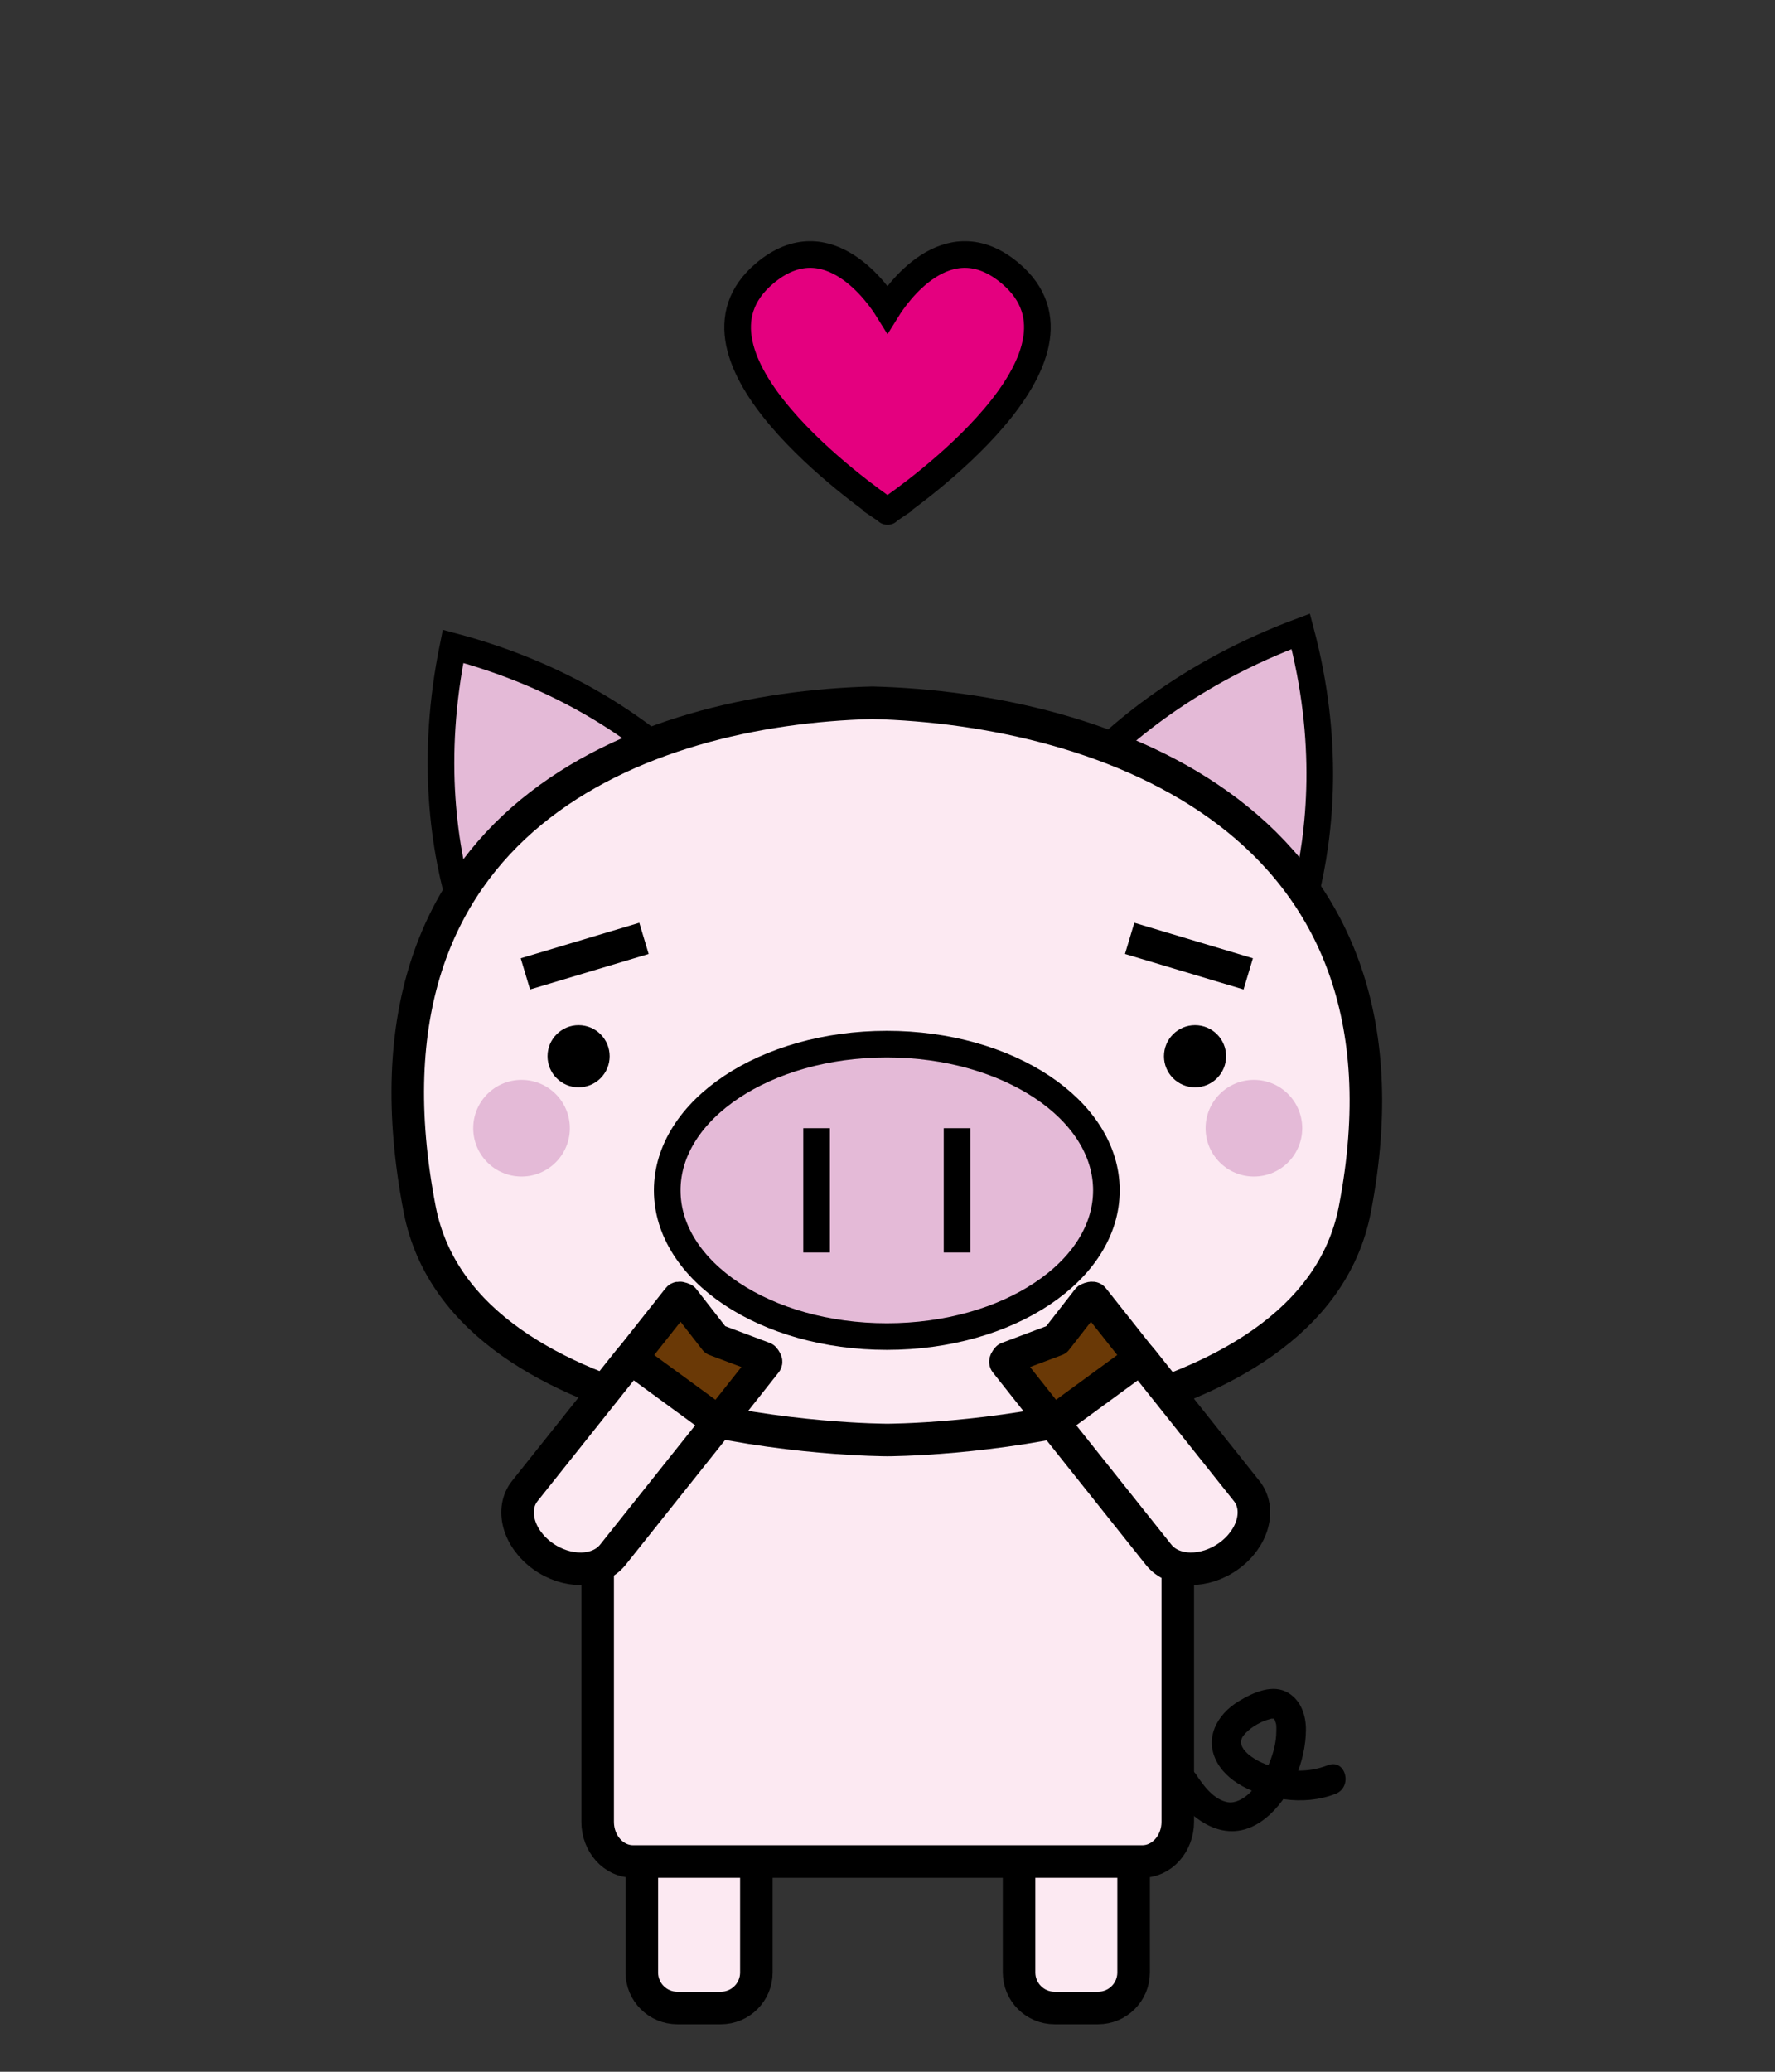 <?xml version="1.0" encoding="utf-8"?>
<!-- Generator: Adobe Illustrator 16.0.4, SVG Export Plug-In . SVG Version: 6.00 Build 0)  -->
<!DOCTYPE svg PUBLIC "-//W3C//DTD SVG 1.1//EN" "http://www.w3.org/Graphics/SVG/1.1/DTD/svg11.dtd">
<svg version="1.1" xmlns="http://www.w3.org/2000/svg" xmlns:xlink="http://www.w3.org/1999/xlink" x="0px" y="0px" width="600px"
	 height="700px" viewBox="0 0 600 700" enable-background="new 0 0 600 700" xml:space="preserve">
<rect x="0" y="0" width="600" height="700" fill="#333333" stroke="none"/>
<g id="レイヤー_1">
	<g>
		<path fill="#FCE9F2" stroke="#000000" stroke-width="11" stroke-miterlimit="10" d="M255.672,666.461c0,6.629-5.371,12-12,12
			h-14.717c-6.627,0-12-5.371-12-12v-40.496c0-6.627,5.373-12,12-12h14.717c6.629,0,12,5.373,12,12V666.461z"/>
		<path fill="#FCE9F2" stroke="#000000" stroke-width="11" stroke-miterlimit="10" d="M383.191,666.461c0,6.629-5.371,12-12,12
			h-14.717c-6.627,0-12-5.371-12-12v-40.496c0-6.627,5.373-12,12-12h14.717c6.629,0,12,5.373,12,12V666.461z"/>
	</g>
	<path fill="#FCE9F2" stroke="#000000" stroke-width="11" stroke-miterlimit="10" d="M398.119,615.531
		c0,7.418-5.373,13.432-12,13.432H214.027c-6.627,0-12-6.014-12-13.432V482.975c0-7.418,5.373-13.432,12-13.432h172.092
		c6.627,0,12,6.014,12,13.432V615.531z"/>
	<g>
		<g>
			<path d="M395.718,604.652c7.397,11.273,19.833,19.498,32.056,9.707c8.476-6.789,13.62-19.15,13.663-29.887
				c0.019-4.812-1.574-9.717-5.802-12.387c-5.352-3.381-12.138-0.162-16.869,2.691c-7.468,4.504-11.876,12.695-7.261,20.846
				c4.319,7.629,14.492,11.236,22.646,12.309c5.842,0.77,11.817,0.316,17.328-1.852c5.93-2.332,3.351-12.006-2.658-9.643
				c-6.931,2.725-14.115,2.203-21.019-0.342c-3.247-1.197-10.867-5.428-7.414-9.766c1.766-2.219,4.634-3.959,7.237-5
				c0.398-0.16,2.567-0.693,1.881-0.613c0.308-0.027,0.615-0.037,0.924-0.029c1.361-0.006-0.912-0.25,0.306,0.08
				c-0.467-0.127,0.044,0.066,0.128,0.281c0.739,1.877,0.577,2.039,0.569,3.965c-0.027,6.959-3.672,15.441-8.912,20.684
				c-2.256,2.256-5.133,3.623-7.432,3.234c-4.738-0.803-8.216-5.482-10.737-9.326C400.831,594.24,392.168,599.244,395.718,604.652
				L395.718,604.652z"/>
		</g>
	</g>
	<g>
		<path fill="#E4BAD7" stroke="#000000" stroke-width="9" stroke-miterlimit="10" d="M153.139,218.38
			c-15.551,76.187,18.439,122.868,18.439,122.868l41.684-25.827l41.684-25.824C254.945,289.597,228.281,238.374,153.139,218.38z"/>
		<path fill="#E4BAD7" stroke="#000000" stroke-width="9" stroke-miterlimit="10" d="M439.699,213.306
			c19.615,73.979-11.977,123.869-11.977,123.869l-43.135-21.261l-43.135-21.258C341.453,294.656,365.461,241.027,439.699,213.306z"
			/>
	</g>
	<path fill="#FCE9F2" stroke="#000000" stroke-width="11" stroke-miterlimit="10" d="M294.867,237.446
		c-78,2-178.449,39.441-153.01,171.12c15.062,77.977,158.062,77.977,158.062,77.977s143,0,158.064-77.977
		C483.422,276.888,372.867,239.446,294.867,237.446z"/>
	<g>
		<circle cx="195.582" cy="356.878" r="10.5"/>
		<circle cx="403.955" cy="356.878" r="10.5"/>
	</g>
	<g>
		<g>
			
				<ellipse fill="#E4BAD7" stroke="#000000" stroke-width="9" stroke-miterlimit="10" cx="299.77" cy="402.191" rx="74.23" ry="49.402"/>
		</g>
		<g>
			
				<line fill="#FCE9F2" stroke="#000000" stroke-width="9" stroke-miterlimit="10" x1="276.031" y1="381.191" x2="276.031" y2="423.191"/>
			
				<line fill="#FCE9F2" stroke="#000000" stroke-width="9" stroke-miterlimit="10" x1="323.506" y1="381.191" x2="323.506" y2="423.191"/>
		</g>
	</g>
	<g>
		
			<line fill="#FCE9F2" stroke="#000000" stroke-width="11" stroke-miterlimit="10" x1="177.598" y1="329.051" x2="217.681" y2="317.051"/>
		
			<line fill="#FCE9F2" stroke="#000000" stroke-width="11" stroke-miterlimit="10" x1="421.939" y1="329.051" x2="381.857" y2="317.051"/>
	</g>
	<g>
		<path fill="#FCE9F2" stroke="#000000" stroke-width="11" stroke-linejoin="round" stroke-miterlimit="10" d="M421.393,503.754
			c4.913,6.162,2.239,15.988-5.969,21.943l0,0c-8.212,5.957-18.852,5.793-23.765-0.371l-35.152-44.098
			c-4.913-6.164-2.241-15.99,5.971-21.949l0,0c8.209-5.955,18.849-5.787,23.763,0.377L421.393,503.754z"/>
		<path fill="#6A3906" stroke="#000000" stroke-width="11" stroke-linejoin="round" stroke-miterlimit="10" d="M357.052,452.686
			l10.698-13.734c0.916-0.406,1.56-0.535,1.745-0.301l16.032,20.242l-29.582,21.631l-16.03-20.238
			c-0.176-0.223,0.085-0.734,0.656-1.406L357.052,452.686z"/>
	</g>
	<g>
		<path fill="#FCE9F2" stroke="#000000" stroke-width="11" stroke-linejoin="round" stroke-miterlimit="10" d="M177.42,503.754
			c-4.913,6.162-2.239,15.988,5.969,21.943l0,0c8.212,5.957,18.852,5.793,23.765-0.371l35.152-44.098
			c4.913-6.164,2.241-15.99-5.971-21.949l0,0c-8.209-5.955-18.849-5.787-23.763,0.377L177.42,503.754z"/>
		<path fill="#6A3906" stroke="#000000" stroke-width="11" stroke-linejoin="round" stroke-miterlimit="10" d="M241.761,452.686
			l-10.698-13.734c-0.916-0.406-1.56-0.535-1.745-0.301l-16.032,20.242l29.582,21.631l16.03-20.238
			c0.176-0.223-0.085-0.734-0.656-1.406L241.761,452.686z"/>
	</g>
	<g>
		<circle fill="#E4BAD7" cx="176.293" cy="381.193" r="16.333"/>
		<circle fill="#E4BAD7" cx="423.855" cy="381.193" r="16.333"/>
	</g>
	<path fill="#E4007F" stroke="#000000" stroke-width="9" stroke-miterlimit="10" d="M341.499,92.334
		c-21.443-18.06-38.837,7.792-41.499,12.071c-2.663-4.279-20.058-30.131-41.5-12.071c-33.192,27.961,33.838,75.178,41.5,80.412l0,0
		c0,0-0.231,0.156,0,0c0.232,0.156,0,0,0,0l0,0C307.663,167.512,374.693,120.295,341.499,92.334z"/>
</g>
<g id="編集モード">
</g>
</svg>
